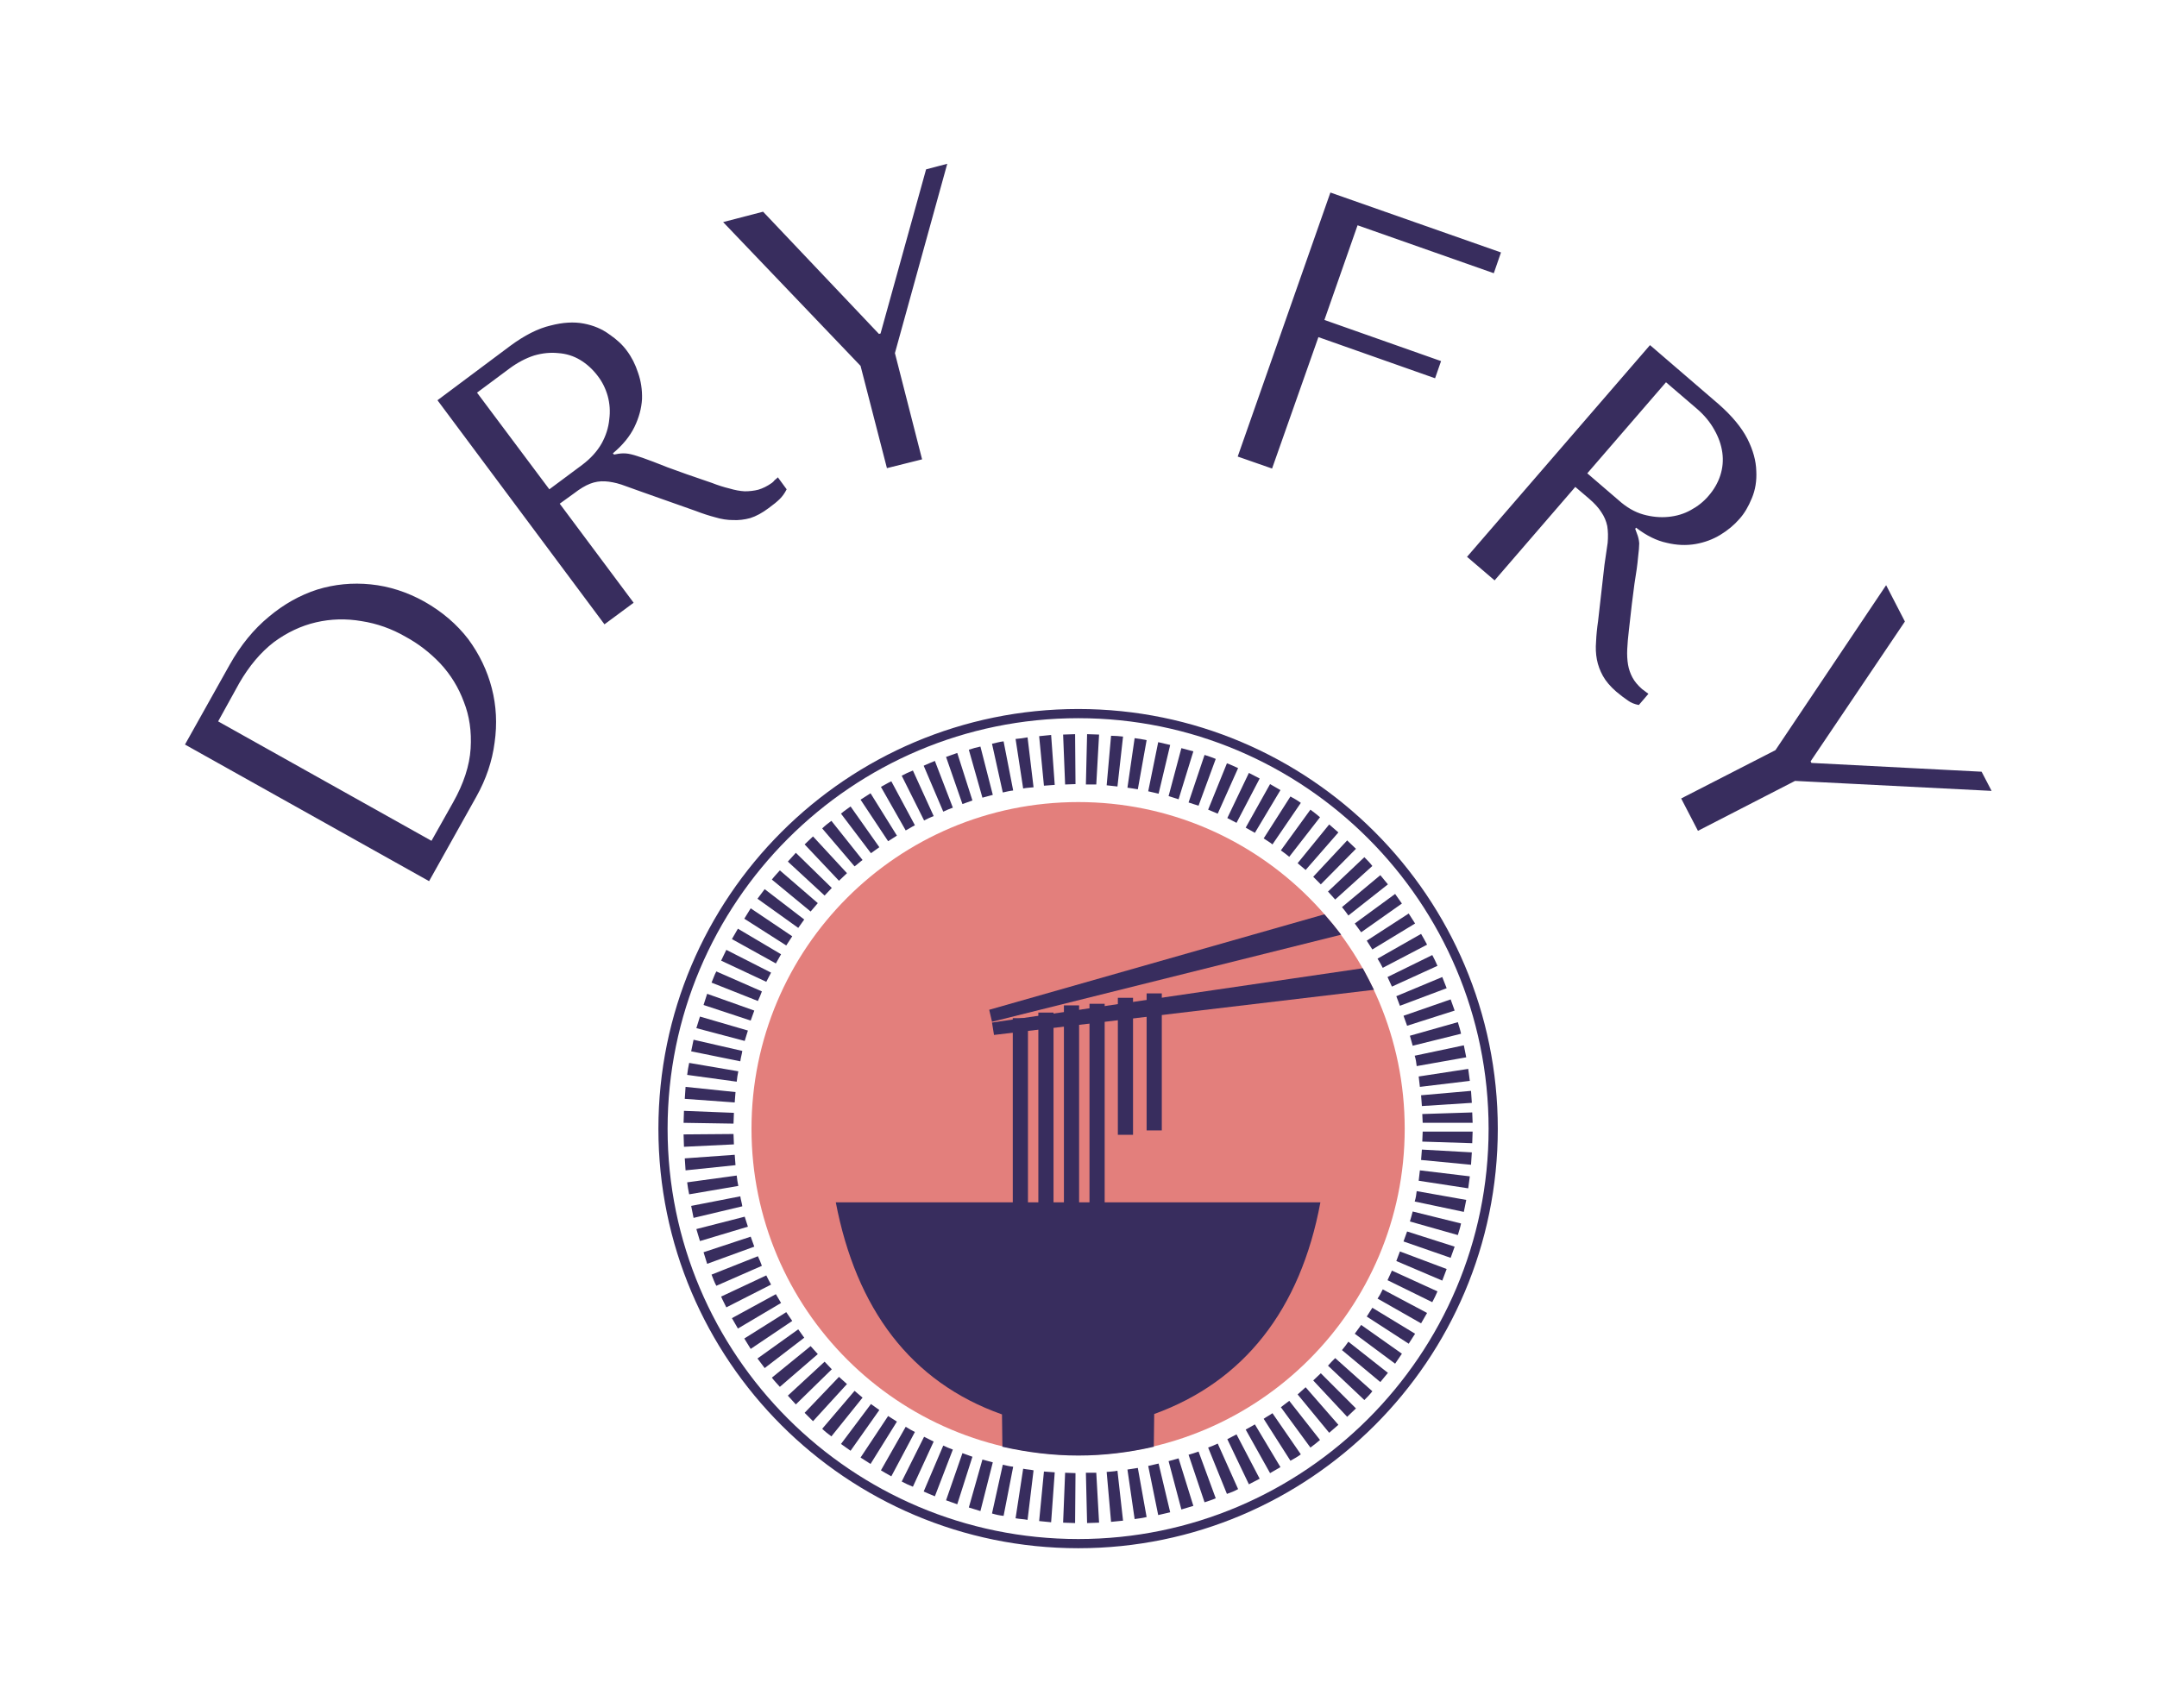 <svg xmlns="http://www.w3.org/2000/svg" version="1.1" xmlns:xlink="http://www.w3.org/1999/xlink" xmlns:svgjs="http://svgjs.dev/svgjs" viewBox="0 0 5.399 4.276"><g transform="matrix(1,0,0,1,1.648,1.775)"><g><path d=" M -0.574 0.431 L -1.185 0.089 L -1.073 -0.111 Q -1.032 -0.184 -0.975 -0.231 Q -0.919 -0.278 -0.854 -0.299 Q -0.789 -0.319 -0.72 -0.312 Q -0.651 -0.305 -0.586 -0.269 Q -0.519 -0.231 -0.476 -0.175 Q -0.434 -0.118 -0.417 -0.052 Q -0.4 0.014 -0.41 0.084 Q -0.419 0.154 -0.456 0.22 L -0.574 0.431 M -0.568 0.33 L -0.514 0.234 Q -0.474 0.163 -0.47 0.099 Q -0.466 0.035 -0.487 -0.018 Q -0.507 -0.072 -0.546 -0.114 Q -0.585 -0.155 -0.633 -0.181 Q -0.685 -0.211 -0.743 -0.22 Q -0.801 -0.23 -0.857 -0.217 Q -0.913 -0.204 -0.963 -0.167 Q -1.012 -0.129 -1.049 -0.065 L -1.102 0.031 L -0.568 0.33 M -0.553 -0.773 L -0.135 -0.212 L -0.062 -0.266 L -0.247 -0.514 L -0.211 -0.54 Q -0.189 -0.557 -0.171 -0.564 Q -0.153 -0.571 -0.134 -0.57 Q -0.115 -0.569 -0.093 -0.562 Q -0.071 -0.554 -0.04 -0.543 L 0.093 -0.496 Q 0.119 -0.486 0.142 -0.48 Q 0.165 -0.473 0.187 -0.473 Q 0.208 -0.472 0.23 -0.478 Q 0.252 -0.485 0.276 -0.503 Q 0.294 -0.516 0.304 -0.526 Q 0.314 -0.536 0.321 -0.55 L 0.299 -0.58 Q 0.295 -0.576 0.291 -0.573 Q 0.288 -0.569 0.284 -0.566 Q 0.267 -0.554 0.25 -0.549 Q 0.234 -0.545 0.216 -0.545 Q 0.198 -0.546 0.178 -0.552 Q 0.157 -0.557 0.134 -0.566 Q 0.063 -0.59 0.023 -0.605 Q -0.017 -0.621 -0.04 -0.629 Q -0.063 -0.637 -0.075 -0.639 Q -0.087 -0.641 -0.1 -0.639 L -0.111 -0.637 L -0.114 -0.64 Q -0.077 -0.671 -0.06 -0.706 Q -0.043 -0.741 -0.041 -0.776 Q -0.04 -0.811 -0.051 -0.842 Q -0.061 -0.873 -0.079 -0.897 Q -0.095 -0.919 -0.123 -0.938 Q -0.15 -0.958 -0.187 -0.965 Q -0.224 -0.972 -0.27 -0.96 Q -0.317 -0.949 -0.371 -0.909 L -0.553 -0.773 M -0.454 -0.792 L -0.372 -0.853 Q -0.342 -0.875 -0.311 -0.885 Q -0.28 -0.894 -0.251 -0.891 Q -0.221 -0.889 -0.196 -0.874 Q -0.171 -0.859 -0.152 -0.834 Q -0.135 -0.812 -0.127 -0.784 Q -0.119 -0.755 -0.123 -0.725 Q -0.126 -0.694 -0.142 -0.665 Q -0.159 -0.635 -0.191 -0.611 L -0.273 -0.55 L -0.454 -0.792 M 0.162 -1.219 L 0.506 -0.859 L 0.572 -0.603 L 0.66 -0.625 L 0.592 -0.891 L 0.723 -1.365 L 0.67 -1.351 L 0.556 -0.94 L 0.552 -0.939 L 0.262 -1.245 L 0.162 -1.219 M 1.682 -1.293 L 1.45 -0.632 L 1.536 -0.602 L 1.652 -0.931 L 1.944 -0.828 L 1.959 -0.871 L 1.667 -0.974 L 1.75 -1.211 L 2.091 -1.091 L 2.109 -1.143 L 1.682 -1.293 M 2.482 -0.911 L 2.024 -0.381 L 2.093 -0.322 L 2.295 -0.556 L 2.329 -0.527 Q 2.35 -0.509 2.36 -0.493 Q 2.371 -0.477 2.375 -0.458 Q 2.378 -0.439 2.376 -0.416 Q 2.373 -0.394 2.368 -0.361 L 2.352 -0.22 Q 2.348 -0.193 2.347 -0.169 Q 2.345 -0.145 2.349 -0.124 Q 2.353 -0.103 2.364 -0.083 Q 2.375 -0.063 2.398 -0.043 Q 2.415 -0.029 2.427 -0.021 Q 2.438 -0.013 2.454 -0.01 L 2.478 -0.038 Q 2.474 -0.041 2.47 -0.044 Q 2.466 -0.047 2.462 -0.05 Q 2.446 -0.064 2.438 -0.079 Q 2.43 -0.094 2.427 -0.111 Q 2.424 -0.129 2.425 -0.15 Q 2.426 -0.171 2.429 -0.196 Q 2.437 -0.27 2.443 -0.313 Q 2.45 -0.355 2.452 -0.379 Q 2.455 -0.403 2.455 -0.415 Q 2.454 -0.428 2.449 -0.44 L 2.445 -0.451 L 2.447 -0.454 Q 2.486 -0.424 2.524 -0.416 Q 2.561 -0.407 2.596 -0.413 Q 2.63 -0.419 2.658 -0.436 Q 2.686 -0.453 2.706 -0.476 Q 2.724 -0.496 2.737 -0.528 Q 2.75 -0.559 2.748 -0.596 Q 2.747 -0.634 2.726 -0.676 Q 2.704 -0.719 2.654 -0.763 L 2.482 -0.911 M 2.522 -0.818 L 2.599 -0.752 Q 2.627 -0.728 2.643 -0.699 Q 2.659 -0.671 2.663 -0.642 Q 2.667 -0.613 2.658 -0.585 Q 2.649 -0.557 2.628 -0.533 Q 2.61 -0.512 2.584 -0.498 Q 2.559 -0.484 2.528 -0.481 Q 2.497 -0.478 2.465 -0.487 Q 2.433 -0.496 2.403 -0.523 L 2.325 -0.59 L 2.522 -0.818 M 3.073 -0.31 L 2.796 0.103 L 2.56 0.224 L 2.602 0.305 L 2.845 0.18 L 3.337 0.205 L 3.312 0.157 L 2.886 0.135 L 2.884 0.131 L 3.12 -0.219 L 3.073 -0.31" fill="#382d5e" fill-rule="nonzero"></path></g><g clip-path="url(#SvgjsClipPath1001)"><g clip-path="url(#ae45a08eb-b832-4466-b583-d2807c3688bab28010bb-a92f-43e2-9874-1d1912569e39)"><path d=" M 1.868 1.051 C 1.868 1.502 1.502 1.868 1.051 1.868 C 0.599 1.868 0.233 1.502 0.233 1.051 C 0.233 0.599 0.599 0.233 1.051 0.233 C 1.502 0.233 1.868 0.599 1.868 1.051" fill="#e37f7c" transform="matrix(1,0,0,1,0,0)" fill-rule="nonzero"></path></g><g clip-path="url(#ae45a08eb-b832-4466-b583-d2807c3688bab28010bb-a92f-43e2-9874-1d1912569e39)"><path d=" M 0.835 0.783 L 1.709 0.565 C 1.696 0.548 1.682 0.531 1.667 0.514 L 0.828 0.753 Z" fill="#382d5e" transform="matrix(1,0,0,1,0,0)" fill-rule="nonzero"></path></g><g clip-path="url(#ae45a08eb-b832-4466-b583-d2807c3688bab28010bb-a92f-43e2-9874-1d1912569e39)"><path d=" M 0.84 0.816 L 1.791 0.703 C 1.782 0.685 1.773 0.667 1.763 0.649 L 0.835 0.785 Z" fill="#382d5e" transform="matrix(1,0,0,1,0,0)" fill-rule="nonzero"></path></g><g clip-path="url(#SvgjsClipPath1000b28010bb-a92f-43e2-9874-1d1912569e39)"><path d=" M 0.925 1.399 L 0.887 1.399 L 0.887 0.774 L 0.925 0.774 Z M 1.26 1.055 L 1.222 1.055 L 1.222 0.712 L 1.26 0.712 Z M 0.989 1.385 L 0.951 1.385 L 0.951 0.76 L 0.989 0.76 Z M 1.053 1.368 L 1.015 1.368 L 1.015 0.742 L 1.053 0.742 Z M 1.117 1.363 L 1.079 1.363 L 1.079 0.738 L 1.117 0.738 Z M 1.188 1.066 L 1.15 1.066 L 1.15 0.723 L 1.188 0.723 Z" fill="#382d5e" transform="matrix(1,0,0,1,0,0)" fill-rule="nonzero"></path></g><g clip-path="url(#be45a08eb-b832-4466-b583-d2807c3688bab28010bb-a92f-43e2-9874-1d1912569e39)"><path d=" M 1.241 1.765 C 1.465 1.684 1.607 1.504 1.657 1.235 L 0.444 1.235 C 0.495 1.501 0.631 1.685 0.86 1.766 L 0.861 1.847 C 0.923 1.861 0.987 1.869 1.051 1.869 C 1.116 1.869 1.179 1.861 1.24 1.847 Z" fill="#382d5e" transform="matrix(1,0,0,1,0,0)" fill-rule="nonzero"></path></g><g clip-path="url(#be45a08eb-b832-4466-b583-d2807c3688bab28010bb-a92f-43e2-9874-1d1912569e39)"><path d=" M 1.051 2.101 C 0.471 2.101 0 1.63 0 1.051 C 0 0.471 0.471 0 1.051 0 C 1.63 0 2.101 0.471 2.101 1.051 C 2.101 1.63 1.63 2.101 1.051 2.101 M 1.051 0.023 C 0.484 0.023 0.023 0.484 0.023 1.051 C 0.023 1.617 0.484 2.078 1.051 2.078 C 1.617 2.078 2.078 1.617 2.078 1.051 C 2.078 0.484 1.617 0.023 1.051 0.023" fill="#382d5e" transform="matrix(1,0,0,1,0,0)" fill-rule="nonzero"></path></g><g clip-path="url(#be45a08eb-b832-4466-b583-d2807c3688bab28010bb-a92f-43e2-9874-1d1912569e39)"><path d=" M 1.913 1.036 L 2.038 1.036 L 2.037 1.01 L 1.912 1.014 Z M 1.911 0.994 L 2.036 0.986 L 2.034 0.956 L 1.909 0.967 Z M 1.906 0.946 L 2.031 0.931 L 2.027 0.901 L 1.903 0.92 Z M 1.898 0.894 L 2.022 0.872 C 2.02 0.862 2.018 0.852 2.016 0.842 L 1.893 0.868 C 1.896 0.877 1.897 0.886 1.898 0.894 M 1.888 0.843 L 2.009 0.813 C 2.007 0.803 2.004 0.794 2.001 0.784 L 1.881 0.818 C 1.883 0.826 1.886 0.835 1.888 0.843 M 1.874 0.793 L 1.993 0.755 L 1.983 0.727 L 1.865 0.768 Z M 1.856 0.743 L 1.973 0.699 L 1.962 0.671 L 1.847 0.719 Z M 1.836 0.695 L 1.95 0.643 C 1.946 0.634 1.942 0.625 1.937 0.616 L 1.825 0.671 C 1.829 0.679 1.832 0.687 1.836 0.695 M 1.813 0.648 L 1.924 0.59 C 1.919 0.58 1.914 0.572 1.909 0.563 L 1.8 0.625 C 1.805 0.633 1.809 0.64 1.813 0.648 M 1.787 0.602 L 1.894 0.537 L 1.878 0.512 L 1.773 0.58 Z M 1.759 0.559 L 1.861 0.487 L 1.844 0.463 L 1.743 0.537 Z M 1.727 0.517 L 1.826 0.439 C 1.819 0.431 1.813 0.423 1.807 0.416 L 1.711 0.496 C 1.717 0.503 1.722 0.51 1.727 0.517 M 1.694 0.477 L 1.787 0.393 C 1.781 0.385 1.774 0.378 1.767 0.371 L 1.676 0.457 C 1.682 0.464 1.688 0.47 1.694 0.477 M 1.658 0.439 L 1.746 0.35 L 1.724 0.329 L 1.639 0.42 Z M 1.62 0.403 L 1.702 0.309 L 1.679 0.289 L 1.6 0.386 Z M 1.579 0.37 L 1.656 0.271 C 1.648 0.264 1.64 0.258 1.632 0.252 L 1.558 0.354 C 1.565 0.359 1.572 0.364 1.579 0.37 M 1.537 0.339 L 1.608 0.235 C 1.6 0.229 1.591 0.224 1.582 0.219 L 1.515 0.324 C 1.522 0.329 1.53 0.333 1.537 0.339 M 1.493 0.31 L 1.557 0.203 L 1.531 0.188 L 1.47 0.297 Z M 1.447 0.285 L 1.505 0.174 L 1.478 0.16 L 1.424 0.273 Z M 1.4 0.262 L 1.451 0.148 C 1.442 0.144 1.432 0.139 1.423 0.136 L 1.376 0.252 C 1.384 0.255 1.392 0.259 1.4 0.262 M 1.352 0.242 L 1.395 0.125 C 1.386 0.121 1.376 0.118 1.367 0.115 L 1.327 0.234 C 1.335 0.237 1.343 0.239 1.352 0.242 M 1.302 0.226 L 1.339 0.106 L 1.309 0.098 L 1.277 0.218 Z M 1.252 0.212 L 1.281 0.09 L 1.251 0.083 L 1.226 0.206 Z M 1.192 2.028 C 1.202 2.027 1.212 2.025 1.222 2.023 L 1.2 1.9 C 1.192 1.901 1.183 1.903 1.174 1.904 Z M 1.2 0.201 L 1.222 0.078 C 1.212 0.076 1.202 0.074 1.192 0.073 L 1.174 0.197 C 1.183 0.198 1.192 0.2 1.2 0.201 M 1.133 2.035 C 1.143 2.034 1.153 2.033 1.163 2.032 L 1.149 1.907 C 1.14 1.909 1.131 1.909 1.122 1.91 Z M 1.149 0.194 L 1.163 0.069 C 1.153 0.068 1.143 0.067 1.133 0.067 L 1.122 0.191 C 1.131 0.192 1.14 0.193 1.149 0.194 M 1.073 2.038 L 1.103 2.037 L 1.096 1.912 L 1.07 1.912 Z M 1.096 0.189 L 1.103 0.064 L 1.073 0.063 L 1.07 0.189 Z M 1.043 2.038 L 1.044 1.913 L 1.018 1.912 L 1.013 2.037 Z M 1.018 0.189 L 1.044 0.188 L 1.043 0.063 L 1.013 0.064 Z M 0.983 2.036 L 0.992 1.911 L 0.965 1.909 L 0.953 2.033 Z M 0.965 0.192 L 0.992 0.19 L 0.983 0.065 L 0.953 0.068 Z M 0.924 2.03 L 0.939 1.906 C 0.931 1.904 0.922 1.904 0.913 1.902 L 0.894 2.026 C 0.904 2.028 0.914 2.028 0.924 2.03 M 0.913 0.199 C 0.922 0.197 0.931 0.197 0.939 0.196 L 0.924 0.071 C 0.914 0.073 0.904 0.074 0.894 0.075 Z M 0.864 2.02 L 0.888 1.897 C 0.879 1.896 0.871 1.894 0.862 1.892 L 0.835 2.014 C 0.845 2.017 0.854 2.019 0.864 2.02 M 0.862 0.209 C 0.871 0.207 0.879 0.205 0.888 0.204 L 0.864 0.081 C 0.854 0.082 0.845 0.085 0.835 0.087 Z M 0.837 0.215 L 0.806 0.094 C 0.796 0.096 0.786 0.099 0.777 0.102 L 0.811 0.222 Z M 0.786 0.229 L 0.748 0.11 L 0.72 0.12 L 0.761 0.238 Z M 0.737 0.247 L 0.692 0.13 C 0.682 0.134 0.673 0.138 0.664 0.142 L 0.713 0.257 C 0.721 0.253 0.729 0.25 0.737 0.247 M 0.689 0.268 L 0.637 0.154 C 0.627 0.158 0.618 0.162 0.609 0.167 L 0.665 0.279 C 0.673 0.275 0.681 0.271 0.689 0.268 M 0.642 0.291 L 0.583 0.181 C 0.574 0.185 0.565 0.191 0.557 0.195 L 0.619 0.304 C 0.627 0.3 0.634 0.295 0.642 0.291 M 0.597 0.317 L 0.531 0.211 L 0.506 0.227 L 0.575 0.331 Z M 0.553 0.346 L 0.481 0.244 C 0.473 0.25 0.465 0.255 0.457 0.262 L 0.532 0.361 C 0.539 0.356 0.546 0.351 0.553 0.346 M 0.511 0.378 L 0.433 0.28 C 0.425 0.286 0.417 0.292 0.41 0.299 L 0.491 0.394 C 0.498 0.389 0.504 0.383 0.511 0.378 M 0.472 0.411 L 0.387 0.319 L 0.366 0.339 L 0.452 0.43 Z M 0.434 0.448 L 0.344 0.36 L 0.324 0.382 L 0.416 0.467 Z M 0.399 0.486 L 0.304 0.404 C 0.297 0.412 0.29 0.419 0.284 0.427 L 0.381 0.507 C 0.387 0.5 0.393 0.493 0.399 0.486 M 0.365 0.527 L 0.266 0.451 C 0.26 0.459 0.254 0.467 0.248 0.475 L 0.35 0.548 C 0.355 0.541 0.36 0.534 0.365 0.527 M 0.335 0.569 L 0.231 0.499 L 0.215 0.525 L 0.32 0.592 Z M 0.307 0.614 L 0.199 0.55 L 0.184 0.576 L 0.294 0.637 Z M 0.282 0.66 L 0.17 0.603 C 0.166 0.612 0.161 0.621 0.157 0.63 L 0.27 0.683 C 0.274 0.675 0.278 0.668 0.282 0.66 M 0.259 0.707 L 0.145 0.657 C 0.14 0.666 0.137 0.676 0.133 0.685 L 0.249 0.731 C 0.253 0.723 0.256 0.715 0.259 0.707 M 0.24 0.755 L 0.122 0.713 L 0.113 0.741 L 0.231 0.78 Z M 0.224 0.805 L 0.104 0.77 L 0.095 0.799 L 0.216 0.831 Z M 0.21 0.856 L 0.088 0.828 C 0.086 0.837 0.084 0.847 0.082 0.857 L 0.205 0.882 C 0.206 0.873 0.209 0.864 0.21 0.856 M 0.2 0.907 L 0.077 0.886 C 0.075 0.896 0.073 0.906 0.072 0.916 L 0.196 0.933 C 0.197 0.924 0.198 0.916 0.2 0.907 M 0.193 0.959 L 0.068 0.946 C 0.067 0.956 0.067 0.966 0.066 0.976 L 0.191 0.985 C 0.192 0.976 0.192 0.968 0.193 0.959 M 0.189 1.011 L 0.064 1.006 L 0.063 1.036 L 0.188 1.038 Z M 0.188 1.064 L 0.063 1.065 L 0.064 1.096 L 0.189 1.09 Z M 0.191 1.116 L 0.066 1.125 C 0.067 1.135 0.067 1.145 0.068 1.155 L 0.193 1.142 C 0.192 1.133 0.192 1.125 0.191 1.116 M 0.196 1.168 L 0.072 1.185 C 0.073 1.195 0.075 1.205 0.077 1.215 L 0.2 1.194 C 0.198 1.185 0.197 1.177 0.196 1.168 M 0.205 1.22 L 0.082 1.244 C 0.084 1.254 0.086 1.264 0.088 1.274 L 0.21 1.245 C 0.209 1.237 0.206 1.228 0.205 1.22 M 0.216 1.271 L 0.095 1.302 L 0.104 1.332 L 0.224 1.296 Z M 0.231 1.321 L 0.113 1.36 L 0.122 1.389 L 0.24 1.346 Z M 0.249 1.37 L 0.133 1.416 C 0.137 1.426 0.14 1.435 0.145 1.444 L 0.259 1.394 C 0.256 1.386 0.253 1.378 0.249 1.37 M 0.27 1.418 L 0.157 1.471 C 0.161 1.481 0.166 1.489 0.17 1.498 L 0.282 1.441 C 0.278 1.434 0.274 1.426 0.27 1.418 M 0.294 1.465 L 0.184 1.525 L 0.199 1.551 L 0.307 1.487 Z M 0.32 1.51 L 0.215 1.576 L 0.231 1.602 L 0.335 1.532 Z M 0.35 1.553 L 0.248 1.626 C 0.254 1.634 0.26 1.642 0.266 1.65 L 0.365 1.574 C 0.36 1.567 0.355 1.56 0.35 1.553 M 0.381 1.595 L 0.284 1.674 C 0.29 1.682 0.297 1.689 0.304 1.697 L 0.399 1.615 C 0.393 1.608 0.387 1.602 0.381 1.595 M 0.416 1.634 L 0.324 1.719 L 0.344 1.741 L 0.434 1.653 Z M 0.452 1.672 L 0.366 1.762 L 0.387 1.783 L 0.472 1.69 Z M 0.491 1.707 L 0.41 1.802 C 0.417 1.809 0.425 1.815 0.433 1.821 L 0.511 1.724 C 0.504 1.718 0.498 1.713 0.491 1.707 M 0.532 1.74 L 0.457 1.84 C 0.465 1.846 0.473 1.851 0.481 1.857 L 0.553 1.755 C 0.546 1.75 0.539 1.745 0.532 1.74 M 0.575 1.77 L 0.506 1.874 L 0.531 1.89 L 0.597 1.784 Z M 0.619 1.797 L 0.557 1.906 C 0.565 1.911 0.574 1.916 0.583 1.921 L 0.642 1.81 C 0.634 1.806 0.627 1.802 0.619 1.797 M 0.665 1.822 L 0.609 1.934 C 0.618 1.939 0.627 1.943 0.637 1.947 L 0.689 1.834 C 0.681 1.83 0.673 1.826 0.665 1.822 M 0.713 1.844 L 0.664 1.959 C 0.673 1.963 0.682 1.967 0.692 1.971 L 0.737 1.854 C 0.729 1.851 0.721 1.848 0.713 1.844 M 0.761 1.863 L 0.72 1.981 L 0.748 1.991 L 0.786 1.872 Z M 0.811 1.879 L 0.777 1.999 C 0.786 2.002 0.796 2.005 0.806 2.008 L 0.837 1.886 Z M 1.252 1.889 L 1.226 1.895 L 1.251 2.018 L 1.281 2.011 Z M 1.277 1.883 L 1.309 2.004 L 1.339 1.995 L 1.302 1.876 Z M 1.327 1.867 L 1.367 1.986 C 1.376 1.983 1.386 1.98 1.395 1.976 L 1.352 1.859 C 1.343 1.862 1.335 1.865 1.327 1.867 M 1.376 1.849 L 1.423 1.965 C 1.432 1.962 1.442 1.958 1.451 1.953 L 1.4 1.839 C 1.392 1.843 1.384 1.846 1.376 1.849 M 1.424 1.828 L 1.478 1.941 L 1.505 1.927 L 1.447 1.816 Z M 1.47 1.804 L 1.531 1.913 L 1.557 1.898 L 1.493 1.791 Z M 1.515 1.777 L 1.582 1.882 C 1.591 1.877 1.6 1.872 1.608 1.866 L 1.537 1.763 C 1.53 1.768 1.522 1.772 1.515 1.777 M 1.558 1.748 L 1.632 1.849 C 1.64 1.843 1.648 1.837 1.656 1.83 L 1.579 1.732 C 1.572 1.737 1.565 1.743 1.558 1.748 M 1.6 1.716 L 1.679 1.812 L 1.702 1.792 L 1.62 1.698 Z M 1.639 1.681 L 1.724 1.772 L 1.746 1.751 L 1.658 1.663 Z M 1.676 1.644 L 1.767 1.73 C 1.774 1.723 1.781 1.716 1.787 1.708 L 1.694 1.625 C 1.688 1.631 1.682 1.637 1.676 1.644 M 1.711 1.605 L 1.807 1.685 C 1.813 1.678 1.819 1.67 1.826 1.662 L 1.727 1.584 C 1.722 1.591 1.717 1.598 1.711 1.605 M 1.743 1.564 L 1.844 1.639 L 1.861 1.614 L 1.759 1.542 Z M 1.773 1.521 L 1.878 1.589 L 1.894 1.564 L 1.787 1.499 Z M 1.8 1.476 L 1.909 1.538 C 1.914 1.529 1.919 1.521 1.924 1.512 L 1.813 1.453 C 1.809 1.461 1.805 1.469 1.8 1.476 M 1.825 1.43 L 1.937 1.485 C 1.942 1.476 1.946 1.467 1.95 1.458 L 1.836 1.406 C 1.832 1.414 1.829 1.422 1.825 1.43 M 1.847 1.382 L 1.962 1.431 L 1.973 1.402 L 1.856 1.358 Z M 1.865 1.333 L 1.983 1.374 L 1.993 1.346 L 1.874 1.308 Z M 1.881 1.283 L 2.001 1.317 C 2.004 1.307 2.007 1.298 2.009 1.288 L 1.888 1.258 C 1.886 1.267 1.883 1.275 1.881 1.283 M 1.893 1.233 L 2.016 1.259 C 2.018 1.249 2.02 1.239 2.022 1.229 L 1.898 1.207 C 1.897 1.215 1.896 1.224 1.893 1.233 M 1.903 1.181 L 2.027 1.2 L 2.031 1.17 L 1.906 1.155 Z M 1.909 1.129 L 2.034 1.141 L 2.036 1.11 L 1.911 1.103 Z M 1.912 1.083 L 2.037 1.087 L 2.038 1.058 L 1.913 1.058 Z" fill="#382d5e" transform="matrix(1,0,0,1,0,0)" fill-rule="nonzero"></path></g></g></g><defs><clipPath id="SvgjsClipPath1001"><path d=" M 0 0 h 2.101 v 2.101 h -2.101 Z"></path></clipPath><clipPath id="ae45a08eb-b832-4466-b583-d2807c3688bab28010bb-a92f-43e2-9874-1d1912569e39"><path d=" M 0 2.101 L 2.101 2.101 L 2.101 0 L 0 0 Z"></path></clipPath><clipPath id="SvgjsClipPath1000b28010bb-a92f-43e2-9874-1d1912569e39"><path d=" M 0 0 L 2.101 0 L 2.101 2.101 L 0 2.101 Z"></path></clipPath><clipPath id="be45a08eb-b832-4466-b583-d2807c3688bab28010bb-a92f-43e2-9874-1d1912569e39"><path d=" M 0 2.101 L 2.101 2.101 L 2.101 0 L 0 0 Z"></path></clipPath></defs></svg>